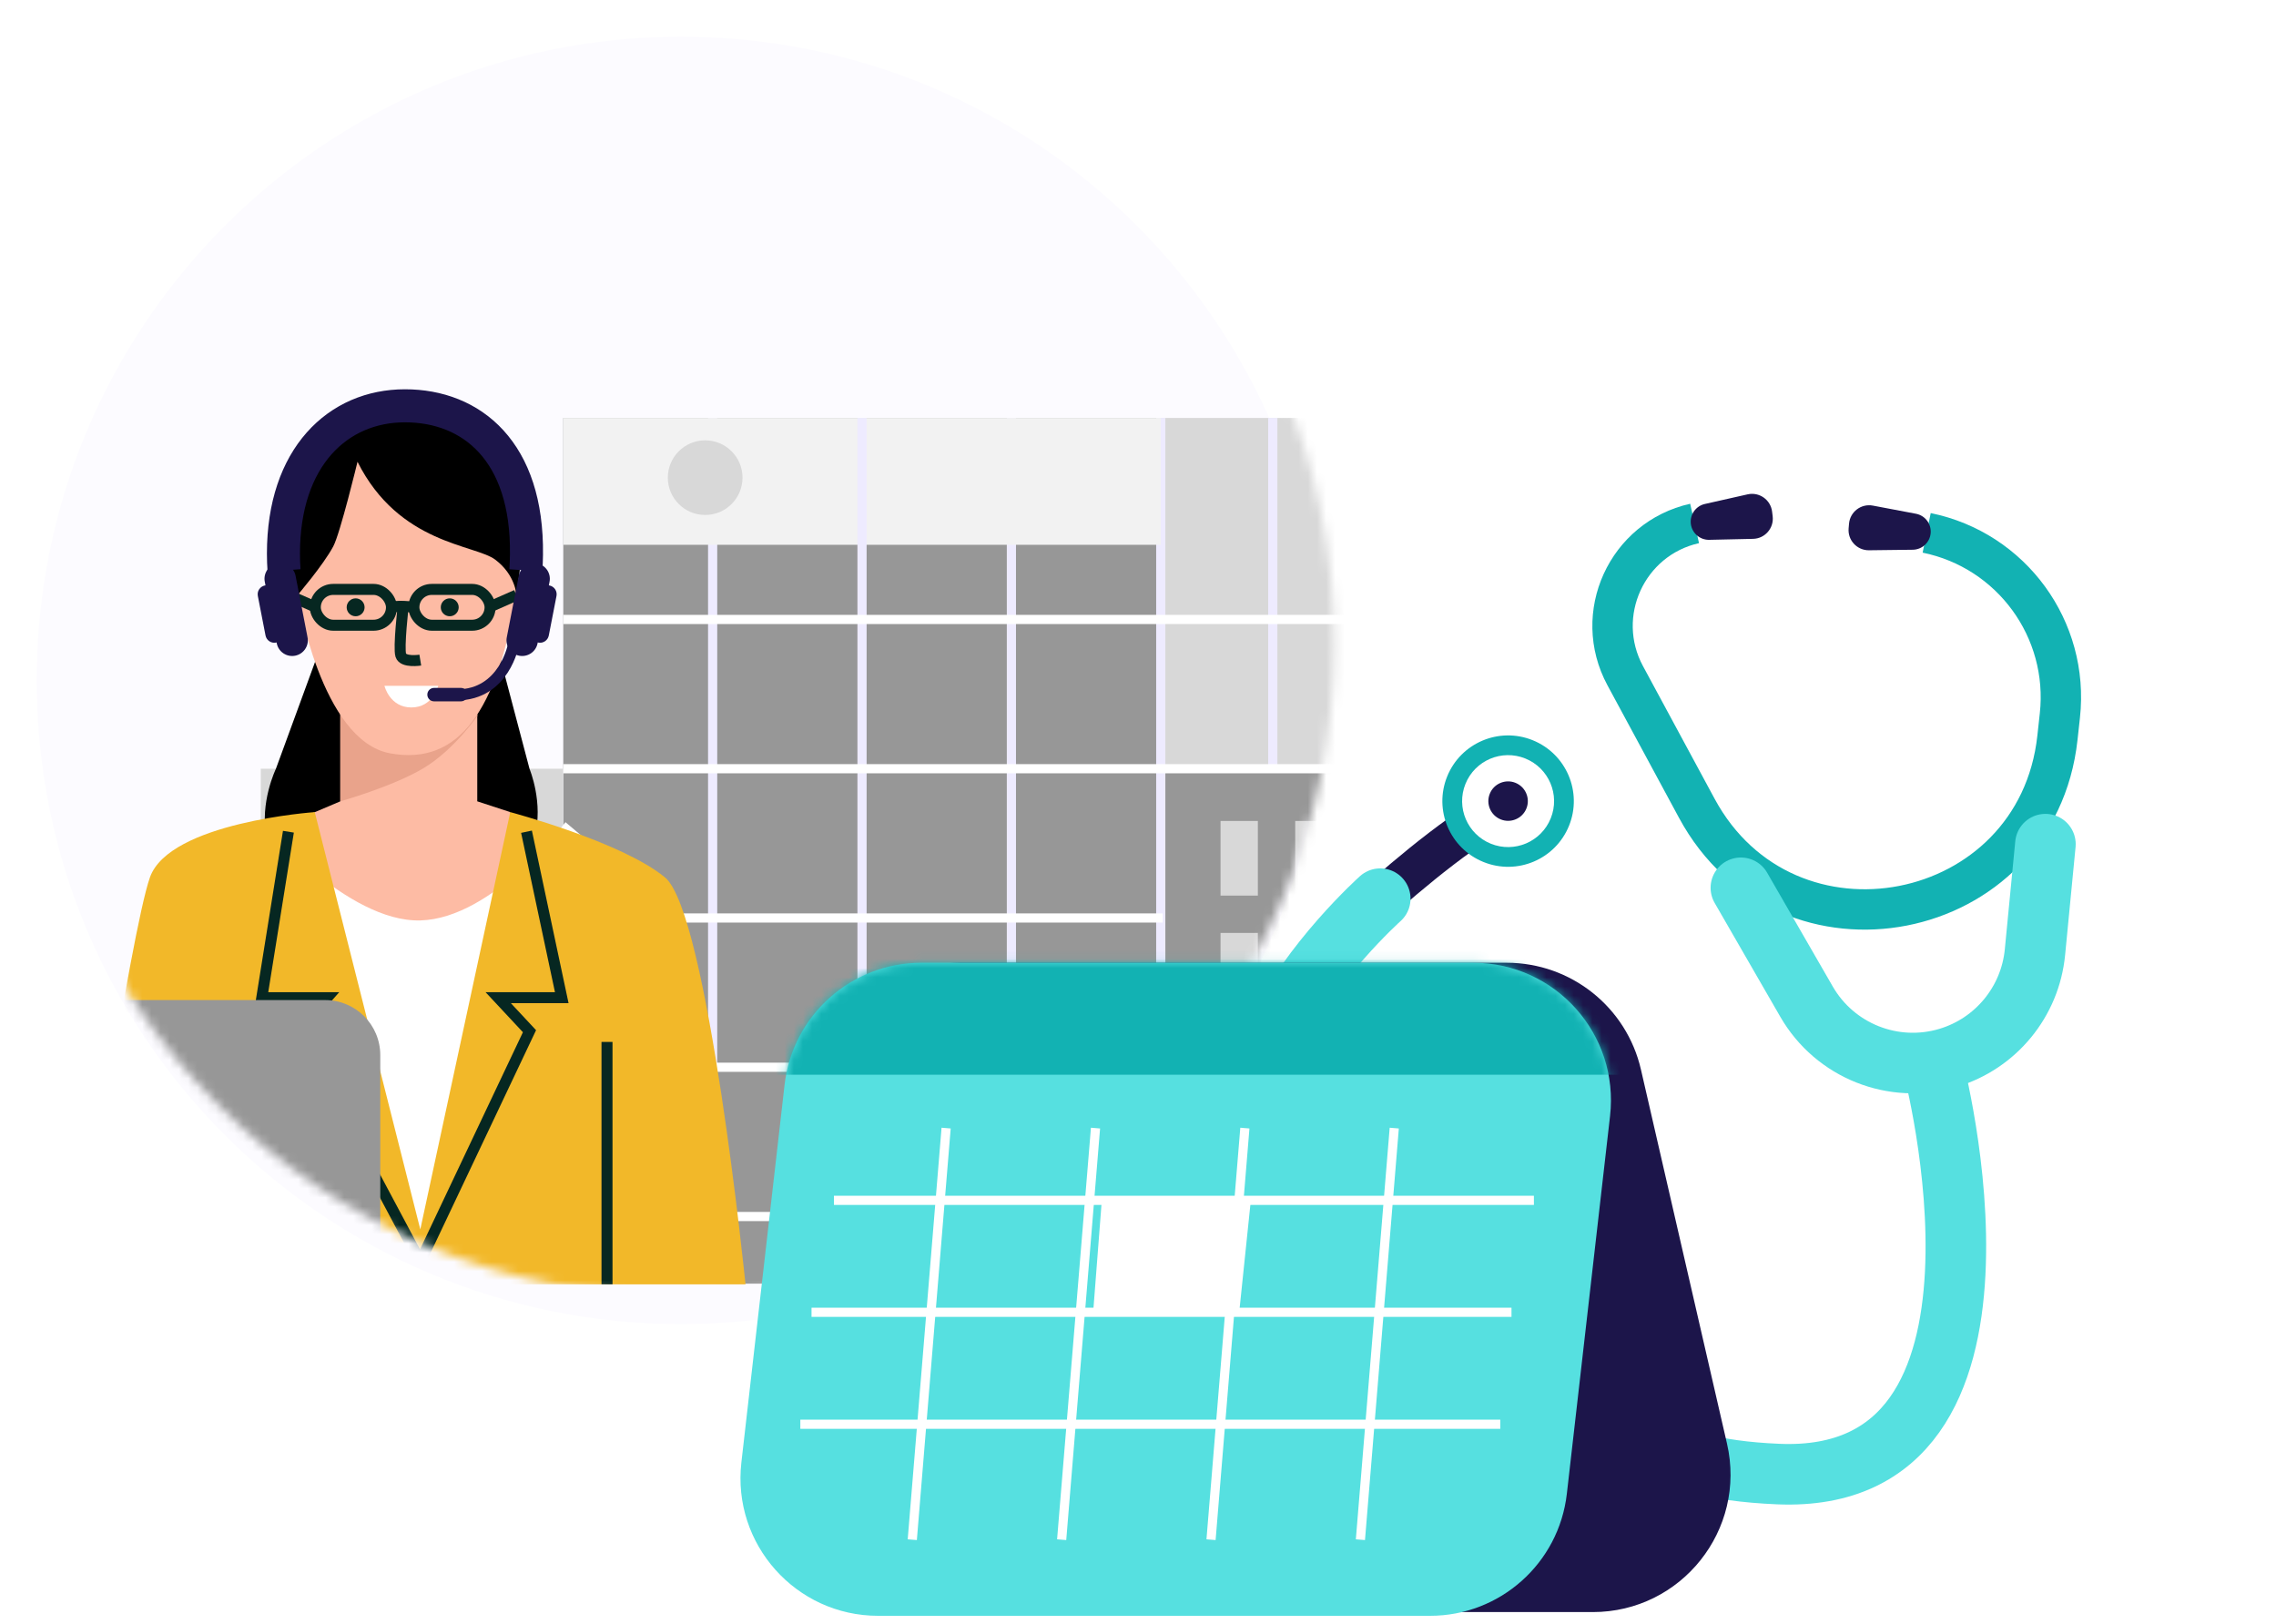 <svg width="248" height="177" viewBox="0 0 248 177" fill="none" xmlns="http://www.w3.org/2000/svg">
<g filter="url(#filter0_d)">
<path fill-rule="evenodd" clip-rule="evenodd" d="M74.193 140.295C112.959 140.295 144.386 108.889 144.386 70.147C144.386 31.406 112.959 0 74.193 0C35.426 0 4 31.406 4 70.147C4 108.889 35.426 140.295 74.193 140.295Z" fill="#FCFBFF"/>
</g>
<mask id="mask0" mask-type="alpha" maskUnits="userSpaceOnUse" x="3" y="-1" width="143" height="143">
<path fill-rule="evenodd" clip-rule="evenodd" d="M74.193 140.295C112.959 140.295 144.386 108.889 144.386 70.147C144.386 31.406 112.959 0 74.193 0C35.426 0 4 31.406 4 70.147C4 108.889 35.426 140.295 74.193 140.295Z" fill="white" stroke="white" stroke-width="2"/>
</mask>
<g mask="url(#mask0)">
<g clip-path="url(#clip0)">
<path fill-rule="evenodd" clip-rule="evenodd" d="M61.376 45.545H126.482V139.888H61.376V45.545Z" fill="#979797"/>
<path fill-rule="evenodd" clip-rule="evenodd" d="M61.376 83.77H28.415V139.888H61.376V83.77Z" fill="#D8D8D8"/>
<path fill-rule="evenodd" clip-rule="evenodd" d="M150.896 45.545H126.482V139.888H150.896V45.545Z" fill="#D8D8D8"/>
<path fill-rule="evenodd" clip-rule="evenodd" d="M159.441 83.77H126.481V139.888H159.441V83.77Z" fill="#979797"/>
<rect x="132.992" y="89.463" width="4.069" height="8.133" fill="#D8D8D8"/>
<rect x="141.13" y="89.463" width="4.069" height="8.133" fill="#D8D8D8"/>
<rect x="132.992" y="101.663" width="4.069" height="8.133" fill="#D8D8D8"/>
<rect x="141.13" y="101.663" width="4.069" height="8.133" fill="#D8D8D8"/>
<rect x="132.992" y="113.862" width="4.069" height="8.133" fill="#D8D8D8"/>
<rect x="141.13" y="113.862" width="4.069" height="8.133" fill="#D8D8D8"/>
<rect x="132.992" y="126.062" width="4.069" height="8.133" fill="#D8D8D8"/>
<rect x="141.13" y="126.062" width="4.069" height="8.133" fill="#D8D8D8"/>
<path d="M126.481 45.545V139.888" stroke="#EEEBFF"/>
<path d="M138.689 45.545V83.77" stroke="#EEEBFF"/>
<path d="M110.205 45.545V139.888" stroke="#EEEBFF"/>
<path d="M77.652 45.545V139.888" stroke="#EEEBFF"/>
<path d="M61.376 132.568H126.693" stroke="white"/>
<path fill-rule="evenodd" clip-rule="evenodd" d="M85.383 122.402H102.473V139.888H85.383V122.402Z" fill="#D8D8D8"/>
<path fill-rule="evenodd" clip-rule="evenodd" d="M61.376 45.545H126.482V59.371H61.376V45.545Z" fill="#F2F2F2"/>
<path d="M93.929 45.545V139.888" stroke="#EEEBFF"/>
<path d="M61.376 67.504H150.897" stroke="white"/>
<path d="M61.376 83.77H150.897" stroke="white"/>
<path d="M61.376 100.036H126.693" stroke="white"/>
<path fill-rule="evenodd" clip-rule="evenodd" d="M76.838 56.118C79.085 56.118 80.907 54.297 80.907 52.051C80.907 49.806 79.085 47.985 76.838 47.985C74.59 47.985 72.769 49.806 72.769 52.051C72.769 54.297 74.59 56.118 76.838 56.118Z" fill="#D8D8D8"/>
<path d="M61.376 116.302H126.693" stroke="white"/>
<rect x="34.926" y="89.463" width="4.069" height="8.133" fill="#979797"/>
<rect x="43.064" y="89.463" width="4.069" height="8.133" fill="#979797"/>
<rect x="51.202" y="89.463" width="4.069" height="8.133" fill="#979797"/>
<rect x="34.926" y="101.663" width="4.069" height="8.133" fill="#979797"/>
<rect x="43.064" y="101.663" width="4.069" height="8.133" fill="#979797"/>
<rect x="51.202" y="101.663" width="4.069" height="8.133" fill="#979797"/>
<rect x="34.926" y="113.862" width="4.069" height="8.133" fill="#979797"/>
<rect x="43.064" y="113.862" width="4.069" height="8.133" fill="#979797"/>
<rect x="51.202" y="113.862" width="4.069" height="8.133" fill="#979797"/>
<rect x="34.926" y="126.062" width="4.069" height="8.133" fill="#979797"/>
<rect x="43.064" y="126.062" width="4.069" height="8.133" fill="#979797"/>
<rect x="51.202" y="126.062" width="4.069" height="8.133" fill="#979797"/>
</g>
<path fill-rule="evenodd" clip-rule="evenodd" d="M33.04 67.076C33.04 67.076 29.703 57.865 33.04 50.839C36.378 43.813 44.539 43.541 49.849 45.352C55.16 47.164 58.352 51.73 56.269 64.855C56.015 66.454 54.589 72.004 54.589 72.004L57.699 83.785C57.699 83.785 63.924 98.632 43.415 98.632C22.905 98.632 30.061 83.785 30.061 83.785L34.375 72.004L33.04 67.076Z" fill="black"/>
<path fill-rule="evenodd" clip-rule="evenodd" d="M37.083 77.58H52.004V87.323L55.601 88.498C55.601 88.498 59.149 99.756 44.344 100.921C29.539 102.086 33.819 88.709 33.819 88.709L37.083 87.323V77.58Z" fill="#FDBBA4"/>
<path fill-rule="evenodd" clip-rule="evenodd" d="M37.083 77.58V87.323C37.083 87.323 42.764 85.729 46.138 83.717C49.511 81.706 52.069 77.939 52.069 77.939L37.083 77.58Z" fill="#E9A38B"/>
<path fill-rule="evenodd" clip-rule="evenodd" d="M32.419 64.855C32.419 64.855 34.95 80.723 42.518 82.095C50.087 83.468 54.171 77.298 56.269 64.855C56.269 64.855 56.197 62.683 53.978 60.997C51.76 59.312 43.48 59.34 38.955 50.321C38.955 50.321 37.065 58.144 36.309 59.55C35.201 61.613 32.419 64.855 32.419 64.855Z" fill="#FDBBA4"/>
<path d="M53.399 66.12L56.269 64.855" stroke="#062721" stroke-width="1.2"/>
<path d="M34.296 66.12L31.426 64.855" stroke="#062721" stroke-width="1.2"/>
<path fill-rule="evenodd" clip-rule="evenodd" d="M41.892 74.739H47.751C47.751 74.739 47.181 77.093 44.821 77.093C42.462 77.093 41.892 74.739 41.892 74.739Z" fill="white"/>
<path d="M43.946 65.936C43.946 65.936 43.404 70.598 43.675 71.416C43.946 72.235 45.797 71.934 45.797 71.934" stroke="#062721" stroke-width="1.2"/>
<path fill-rule="evenodd" clip-rule="evenodd" d="M49.005 67.156C49.544 67.156 49.981 66.719 49.981 66.18C49.981 65.641 49.544 65.204 49.005 65.204C48.466 65.204 48.028 65.641 48.028 66.18C48.028 66.719 48.466 67.156 49.005 67.156Z" fill="#062721"/>
<rect x="34.356" y="64.229" width="8.301" height="3.904" rx="1.952" stroke="#062721" stroke-width="1.2"/>
<rect x="45.099" y="64.229" width="8.301" height="3.904" rx="1.952" stroke="#062721" stroke-width="1.2"/>
<path d="M42.657 66.18C42.657 66.18 43.378 65.936 45.099 66.18" stroke="#062721" stroke-width="1.2"/>
<path d="M57.296 62.159C57.335 61.606 57.359 61.035 57.366 60.446C57.511 49.185 51.403 44.221 44.122 44.221C36.84 44.221 30.885 49.788 30.885 60.325C30.885 60.954 30.907 61.566 30.95 62.159" stroke="#1C154A" stroke-width="3.6"/>
<path fill-rule="evenodd" clip-rule="evenodd" d="M28.095 64.944C27.992 64.414 28.338 63.902 28.868 63.799C29.397 63.696 29.909 64.042 30.012 64.571L30.851 68.881C30.954 69.41 30.608 69.923 30.078 70.026C29.549 70.129 29.037 69.783 28.933 69.254L28.095 64.944Z" fill="#1C154A"/>
<path fill-rule="evenodd" clip-rule="evenodd" d="M60.637 64.944C60.74 64.414 60.394 63.902 59.864 63.799C59.335 63.696 58.822 64.042 58.719 64.571L57.881 68.881C57.778 69.41 58.124 69.923 58.654 70.026C59.183 70.129 59.696 69.783 59.798 69.254L60.637 64.944Z" fill="#1C154A"/>
<path d="M55.957 70.212C55.957 70.212 54.982 75.724 49.768 75.724" stroke="#1C154A" stroke-width="1.2"/>
<path fill-rule="evenodd" clip-rule="evenodd" d="M28.852 63.399C28.672 62.472 29.277 61.575 30.204 61.395C31.13 61.215 32.027 61.82 32.207 62.746L33.511 69.45C33.692 70.377 33.086 71.274 32.16 71.454C31.233 71.634 30.336 71.029 30.156 70.103L28.852 63.399Z" fill="#1C154A"/>
<path fill-rule="evenodd" clip-rule="evenodd" d="M46.563 75.696C46.563 75.292 46.891 74.964 47.295 74.964H50.226C50.63 74.964 50.958 75.292 50.958 75.696C50.958 76.1 50.63 76.428 50.226 76.428H47.295C46.891 76.428 46.563 76.1 46.563 75.696Z" fill="#1C154A"/>
<path fill-rule="evenodd" clip-rule="evenodd" d="M59.88 63.399C60.06 62.472 59.455 61.575 58.528 61.395C57.602 61.215 56.705 61.82 56.525 62.746L55.221 69.45C55.04 70.377 55.645 71.274 56.572 71.454C57.499 71.634 58.395 71.029 58.576 70.103L59.88 63.399Z" fill="#1C154A"/>
<path fill-rule="evenodd" clip-rule="evenodd" d="M15.453 98.753L28.56 89.596C28.56 89.596 37.846 100.515 45.797 100.303C53.749 100.091 61.615 89.596 61.615 89.596L72.466 98.753L60.206 136.379L33.838 137.487L15.453 98.753Z" fill="white"/>
<path fill-rule="evenodd" clip-rule="evenodd" d="M34.296 88.498L45.797 133.974L55.6 88.498C55.6 88.498 67.79 91.741 72.466 95.62C77.142 99.499 81.232 139.955 81.232 139.955H8.476C8.476 139.955 14.216 101.644 16.333 95.62C18.451 89.596 34.296 88.498 34.296 88.498Z" fill="#F2B829"/>
<path d="M31.426 90.635L28.526 108.721H35.637L32.418 112.374L45.797 137.487L57.695 112.374L54.287 108.721H61.212L57.369 90.635" stroke="#062721" stroke-width="1.2"/>
<path d="M24.636 139.955V113.542" stroke="#062721" stroke-width="1.2"/>
<path d="M66.141 139.955V113.542" stroke="#062721" stroke-width="1.2"/>
<path fill-rule="evenodd" clip-rule="evenodd" d="M38.751 67.156C39.29 67.156 39.727 66.719 39.727 66.18C39.727 65.641 39.29 65.204 38.751 65.204C38.211 65.204 37.774 65.641 37.774 66.18C37.774 66.719 38.211 67.156 38.751 67.156Z" fill="#062721"/>
<path d="M-10.242 114.983C-10.242 111.669 -7.556 108.983 -4.242 108.983H35.436C38.75 108.983 41.436 111.669 41.436 114.983V139.888H-10.242V114.983Z" fill="#979797"/>
<path fill-rule="evenodd" clip-rule="evenodd" d="M10.104 129.722H21.09V139.888H10.104V129.722Z" fill="#1C154A"/>
</g>
<path d="M209.937 58.068V58.068C219.19 59.958 225.48 68.584 224.451 77.972L224.184 80.407C221.941 100.855 194.661 106.183 184.889 88.082L177.088 73.631C173.488 66.963 177.253 58.7 184.648 57.042V57.042" stroke="#12B2B3" stroke-width="4.4"/>
<path fill-rule="evenodd" clip-rule="evenodd" d="M184.239 57.091C184.115 56.082 184.776 55.144 185.767 54.92L190.425 53.871C191.694 53.585 192.933 54.457 193.092 55.749L193.154 56.252C193.313 57.544 192.321 58.691 191.02 58.72L186.246 58.826C185.23 58.849 184.363 58.099 184.239 57.091Z" fill="#1C154A"/>
<path fill-rule="evenodd" clip-rule="evenodd" d="M210.371 58.101C210.459 57.089 209.767 56.175 208.769 55.986L204.076 55.098C202.797 54.856 201.589 55.771 201.476 57.068L201.432 57.573C201.318 58.869 202.349 59.98 203.65 59.964L208.426 59.906C209.442 59.893 210.283 59.113 210.371 58.101Z" fill="#1C154A"/>
<path d="M148.753 99.475C148.753 99.475 155.918 92.858 161.256 89.525" stroke="#1C154A" stroke-width="4.4"/>
<path fill-rule="evenodd" clip-rule="evenodd" d="M161.646 93.936C165.313 95.418 169.486 93.648 170.967 89.983C172.448 86.318 170.675 82.146 167.008 80.664C163.341 79.183 159.167 80.952 157.687 84.617C156.206 88.282 157.978 92.454 161.646 93.936Z" fill="#12B2B3"/>
<path fill-rule="evenodd" clip-rule="evenodd" d="M162.986 90.618C164.82 91.359 166.906 90.474 167.647 88.641C168.387 86.809 167.501 84.723 165.667 83.982C163.834 83.241 161.747 84.126 161.007 85.959C160.266 87.791 161.153 89.877 162.986 90.618Z" fill="#1C154A" stroke="white" stroke-width="2.86"/>
<path d="M210.593 116.025C210.593 116.025 222.73 161.851 193.775 160.635C164.819 159.419 184.381 141.323 151.998 133.413C119.615 125.503 150.395 97.931 150.395 97.931" stroke="#56E0E0" stroke-width="6.6" stroke-linecap="round"/>
<path d="M189.692 96.746L196.843 109.15C199.942 114.525 206.332 117.062 212.275 115.277V115.277C217.474 113.714 221.212 109.164 221.736 103.76L222.875 91.99" stroke="#56E0E0" stroke-width="6.6" stroke-linecap="round"/>
<path fill-rule="evenodd" clip-rule="evenodd" d="M178.802 116.553C177.236 109.742 171.173 104.916 164.184 104.916H104.632C94.99 104.916 87.853 113.882 90.014 123.279L99.39 164.036C100.957 170.847 107.019 175.673 114.008 175.673H173.56C183.202 175.673 190.339 166.707 188.178 157.311L178.802 116.553Z" fill="#1C154A"/>
<path fill-rule="evenodd" clip-rule="evenodd" d="M85.49 118.212C86.357 110.636 92.768 104.916 100.393 104.916H160.533C169.492 104.916 176.454 112.719 175.436 121.62L170.728 162.784C169.862 170.36 163.45 176.08 155.825 176.08H95.686C86.726 176.08 79.765 168.277 80.783 159.376L85.49 118.212Z" fill="#56E0E0"/>
<mask id="mask1" mask-type="alpha" maskUnits="userSpaceOnUse" x="80" y="104" width="96" height="73">
<path fill-rule="evenodd" clip-rule="evenodd" d="M85.49 118.212C86.357 110.636 92.768 104.916 100.393 104.916H160.533C169.492 104.916 176.454 112.719 175.436 121.62L170.728 162.784C169.862 170.36 163.45 176.08 155.825 176.08H95.686C86.726 176.08 79.765 168.277 80.783 159.376L85.49 118.212Z" fill="white"/>
</mask>
<g mask="url(#mask1)">
<rect x="82.942" y="101.256" width="98.473" height="15.859" fill="#12B2B3"/>
</g>
<path d="M90.869 130.805H167.138" stroke="white"/>
<path d="M88.427 143.005H164.697" stroke="white"/>
<path d="M87.207 155.205H163.476" stroke="white"/>
<path d="M103.093 122.933L99.405 167.786" stroke="white"/>
<path d="M119.37 122.933L115.682 167.786" stroke="white"/>
<path d="M135.646 122.933L131.958 167.786" stroke="white"/>
<path d="M151.923 122.933L148.235 167.786" stroke="white"/>
<path fill-rule="evenodd" clip-rule="evenodd" d="M120.056 130.805L119.113 143.005H135.027L136.295 130.805H120.056Z" fill="white"/>
<defs>
<filter id="filter0_d" x="0" y="0" width="148.386" height="148.295" filterUnits="userSpaceOnUse" color-interpolation-filters="sRGB">
<feFlood flood-opacity="0" result="BackgroundImageFix"/>
<feColorMatrix in="SourceAlpha" type="matrix" values="0 0 0 0 0 0 0 0 0 0 0 0 0 0 0 0 0 0 127 0"/>
<feOffset dy="4"/>
<feGaussianBlur stdDeviation="2"/>
<feColorMatrix type="matrix" values="0 0 0 0 0 0 0 0 0 0 0 0 0 0 0 0 0 0 0.25 0"/>
<feBlend mode="normal" in2="BackgroundImageFix" result="effect1_dropShadow"/>
<feBlend mode="normal" in="SourceGraphic" in2="effect1_dropShadow" result="shape"/>
</filter>
<clipPath id="clip0">
<rect width="156.865" height="94.678" fill="white" transform="translate(28.415 45.545)"/>
</clipPath>
</defs>
</svg>
